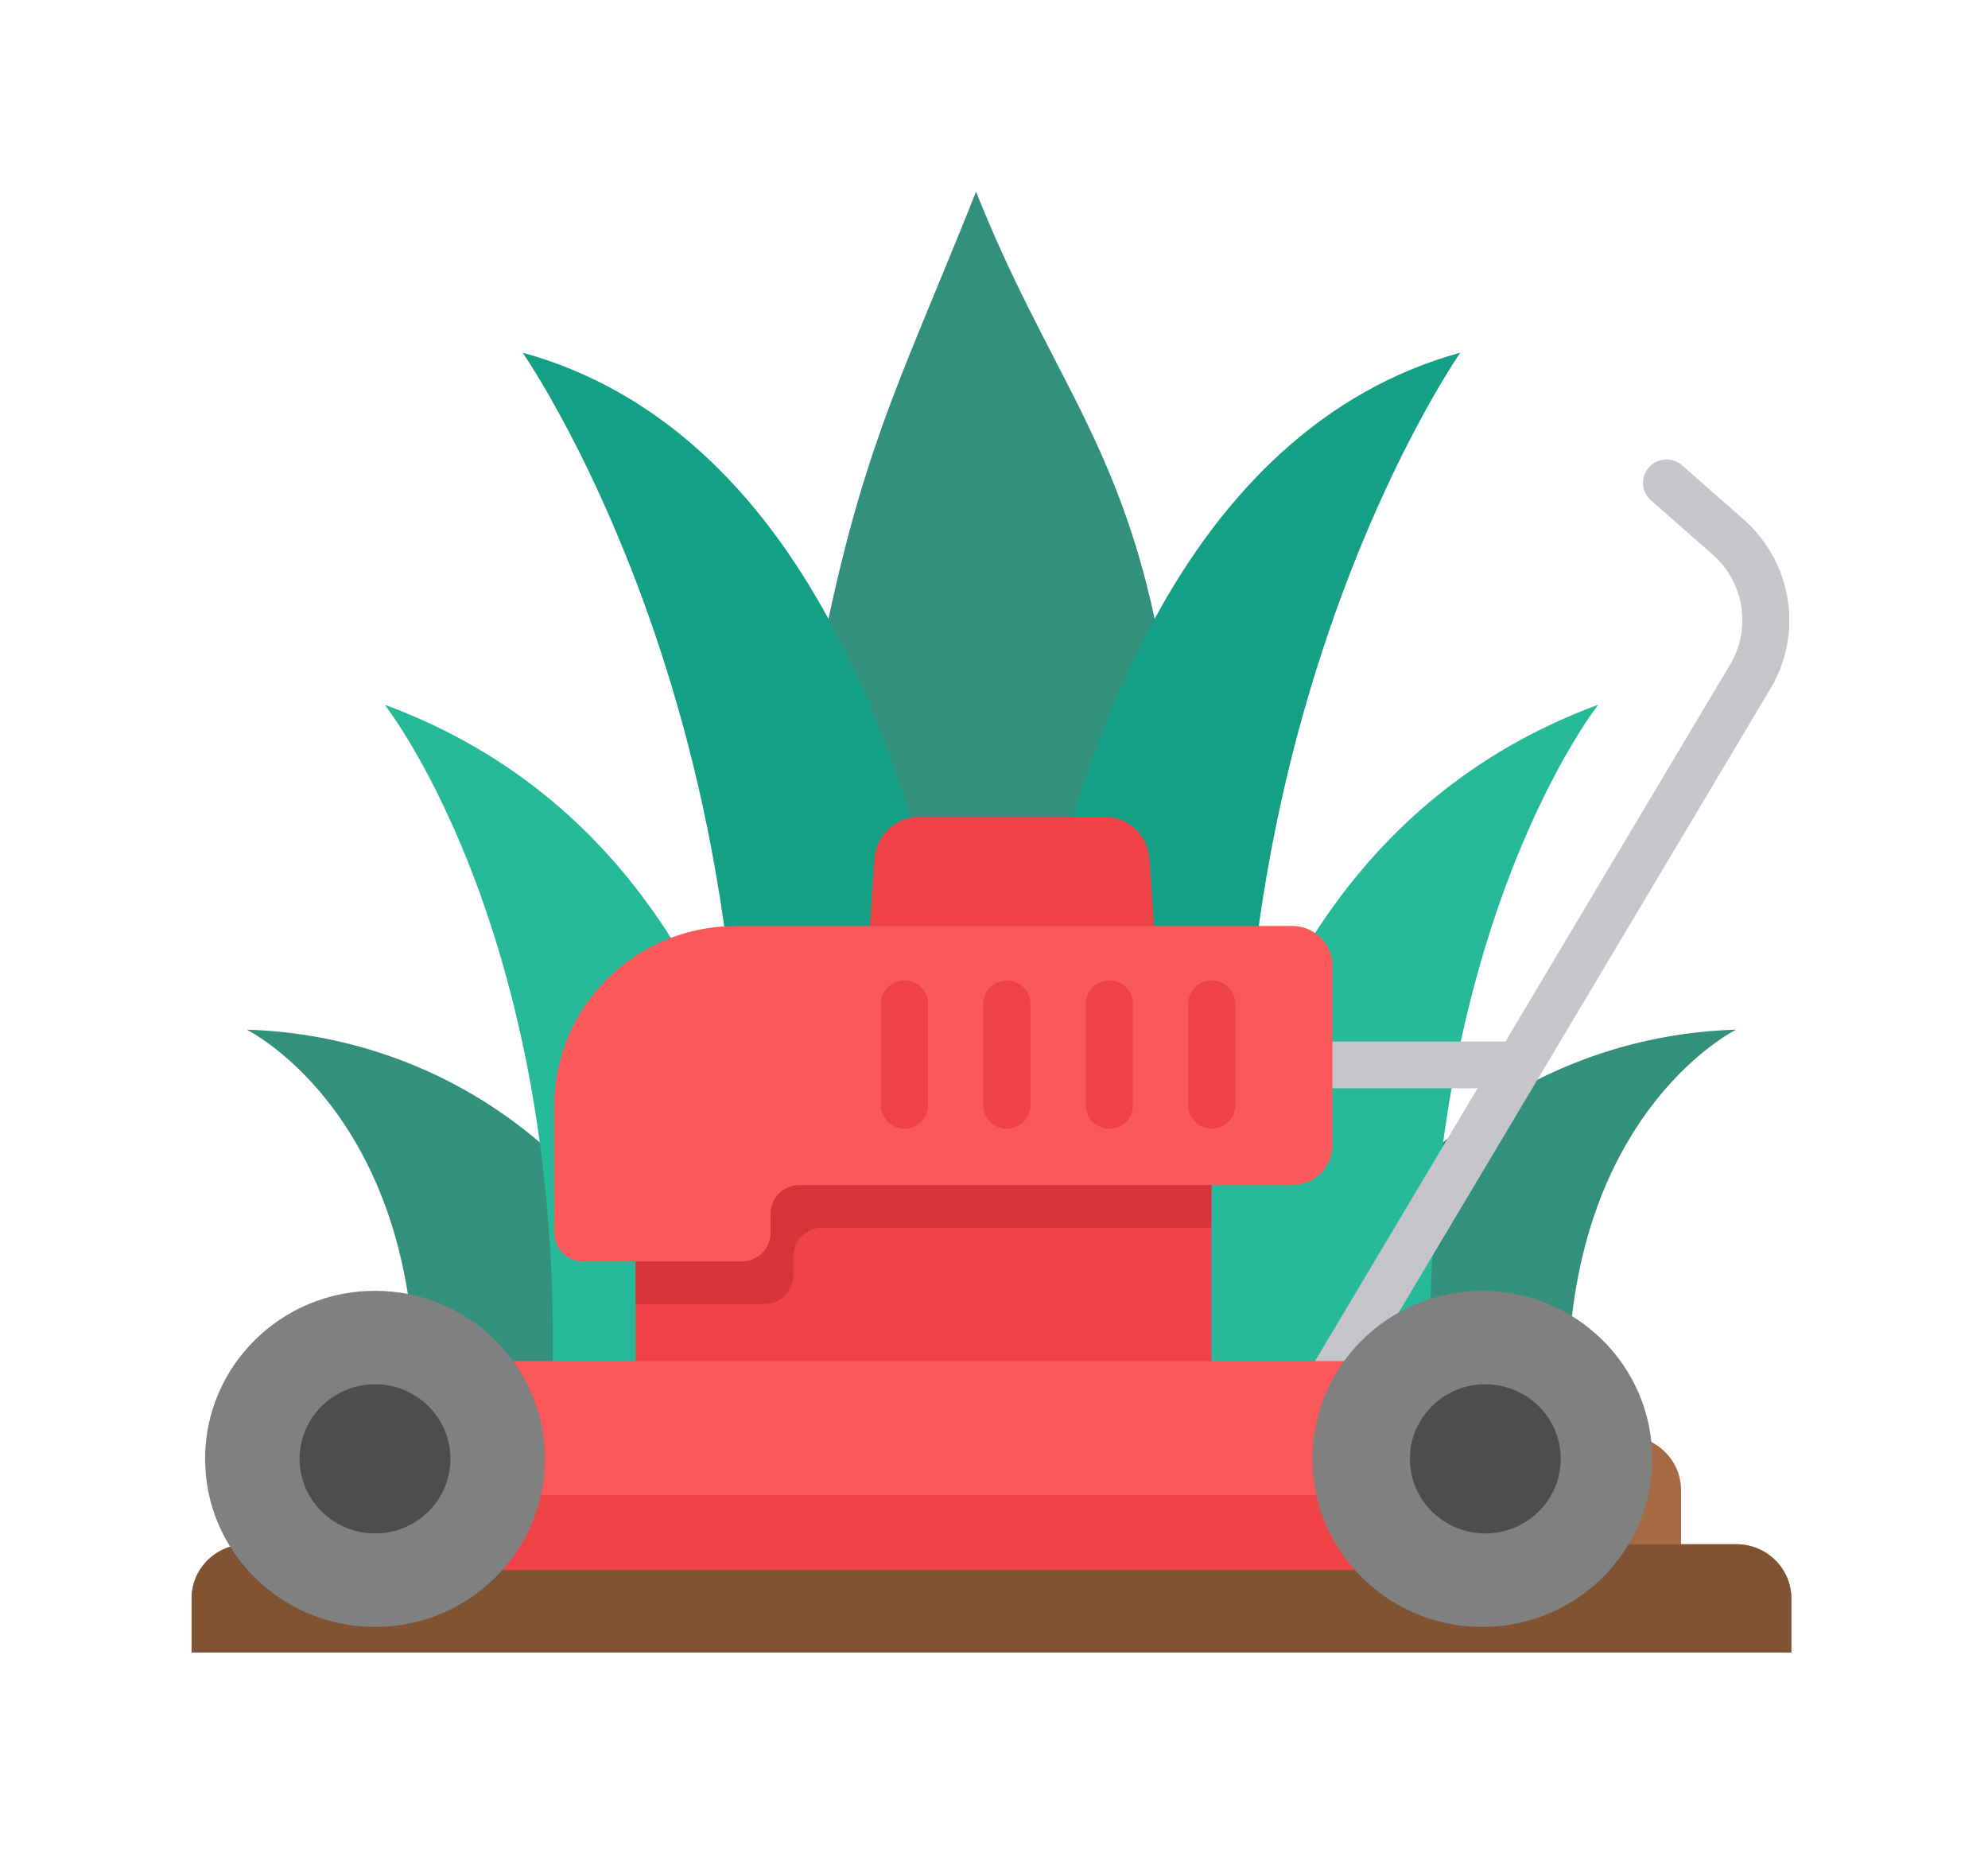 <svg xmlns="http://www.w3.org/2000/svg" xmlns:xlink="http://www.w3.org/1999/xlink" height="476.222" viewBox="0 0 58 53.947" width="512" xmlns:v="https://vecta.io/nano"><path d="M45.824 42.284c-.805-9.48 4.828-12.245 4.828-12.245a13.607 13.359 0 0 0-8.546 3.286H15.745a13.607 13.359 0 0 0-8.546-3.286s5.633 2.765 4.828 12.245z" fill="#33907c"/><path d="M50.653 45.049h-1.609v-1.58a1.609 1.58 0 0 0-1.609-1.58H10.418a1.609 1.58 0 0 0-1.609 1.58v1.58H7.199a1.609 1.58 0 0 0-1.609 1.58v1.58h46.672v-1.58a1.609 1.58 0 0 0-1.609-1.58z" fill="#a56a43"/><path d="M7.199 45.049h43.453a1.609 1.58 0 0 1 1.609 1.58v1.58H5.59v-1.58a1.609 1.58 0 0 1 1.609-1.58z" fill="#805333"/><path d="M24.17 18.054c1.147-5.34 2.288-7.378 4.306-12.464 2.021 5.088 4.064 7.128 5.214 12.472l-4.764 23.827z" fill="#33907c"/><path d="M20.879 41.889c3.219-18.96-5.633-31.601-5.633-31.601 4.023 1.106 6.912 4.069 8.924 7.766 4.233 7.766 4.756 18.763 4.756 22.523v.103.79.419z" fill="#14a085"/><path d="M23.293 41.889s.805-16.59-12.07-21.33c0 0 5.633 7.11 4.828 21.33z" fill="#26b99a"/><path d="M36.973 41.889c-3.219-18.96 5.633-31.601 5.633-31.601-4.023 1.106-6.92 4.076-8.924 7.774-4.265 7.837-4.732 18.96-4.764 22.618v.79.419z" fill="#14a085"/><path d="M34.559 41.889s-.805-16.59 12.07-21.33c0 0-5.633 7.11-4.828 21.33z" fill="#26b99a"/><path d="M33.757 28.257h-8.465l.224-3.212a1.31 1.31 0 0 1 1.312-1.214h5.394a1.31 1.31 0 0 1 1.312 1.214z" fill="#ef4246"/><path d="M50.875 15.155l-1.799-1.579a.684.672 0 0 0-.97.058.7.687 0 0 0 .059.962l1.799 1.579c.917.804 1.135 2.15.522 3.195L43.92 30.386h-5.912a.694.681 0 0 0 0 1.363h5.1l-5.313 8.915a.68.68 0 0 0 .242.933.69.69 0 0 0 .349.095.684.672 0 0 0 .592-.335l12.693-21.297a4.031 3.958 0 0 0-.797-4.904z" fill="#c6c5ca"/><path d="M18.544 34.429h16.798v6.136H18.544z" fill="#ef4246"/><path d="M18.544 38.041h3.764c.462 0 .837-.371.837-.83v-.566c0-.458.374-.83.837-.83h11.361v-1.389H18.544z" fill="#d8323a"/><path d="M37.7 27.014H21.466c-2.924 0-5.295 2.35-5.295 5.249v3.706c0 .458.374.83.837.83h4.636c.462 0 .837-.371.837-.83v-.566c0-.458.374-.83.837-.83h14.383c.648 0 1.172-.521 1.172-1.163v-5.235c0-.642-.525-1.163-1.172-1.163zM10.868 39.706h32.581v6.091H10.868z" fill="#fc5759"/><path d="M10.868 43.616h32.581v2.182H10.868z" fill="#ef4246"/><g transform="matrix(.09 0 0 .089 5.984 7.633)" fill="gray"><circle cx="55.08" cy="392.42" r="55.08"/><circle cx="414.02" cy="392.42" r="55.08"/></g><g fill="#ef4246" transform="matrix(.805 0 0 .79 5.59 5.59)"><use xlink:href="#A"/><use xlink:href="#A" x="3.712"/><use xlink:href="#A" x="7.424"/><use xlink:href="#A" x="11.136"/></g><g transform="matrix(.09 0 0 .089 5.984 7.633)" fill="#4d4d4d"><circle cx="55.08" cy="392.42" r="24.448"/><circle cx="415" cy="392.42" r="24.448"/></g><defs><path id="A" d="M25.837 29.128a.86.86 0 0 0-.854.863v3.75a.86.86 0 0 0 .854.863.86.86 0 0 0 .854-.863v-3.75a.86.86 0 0 0-.854-.863z"/></defs></svg>